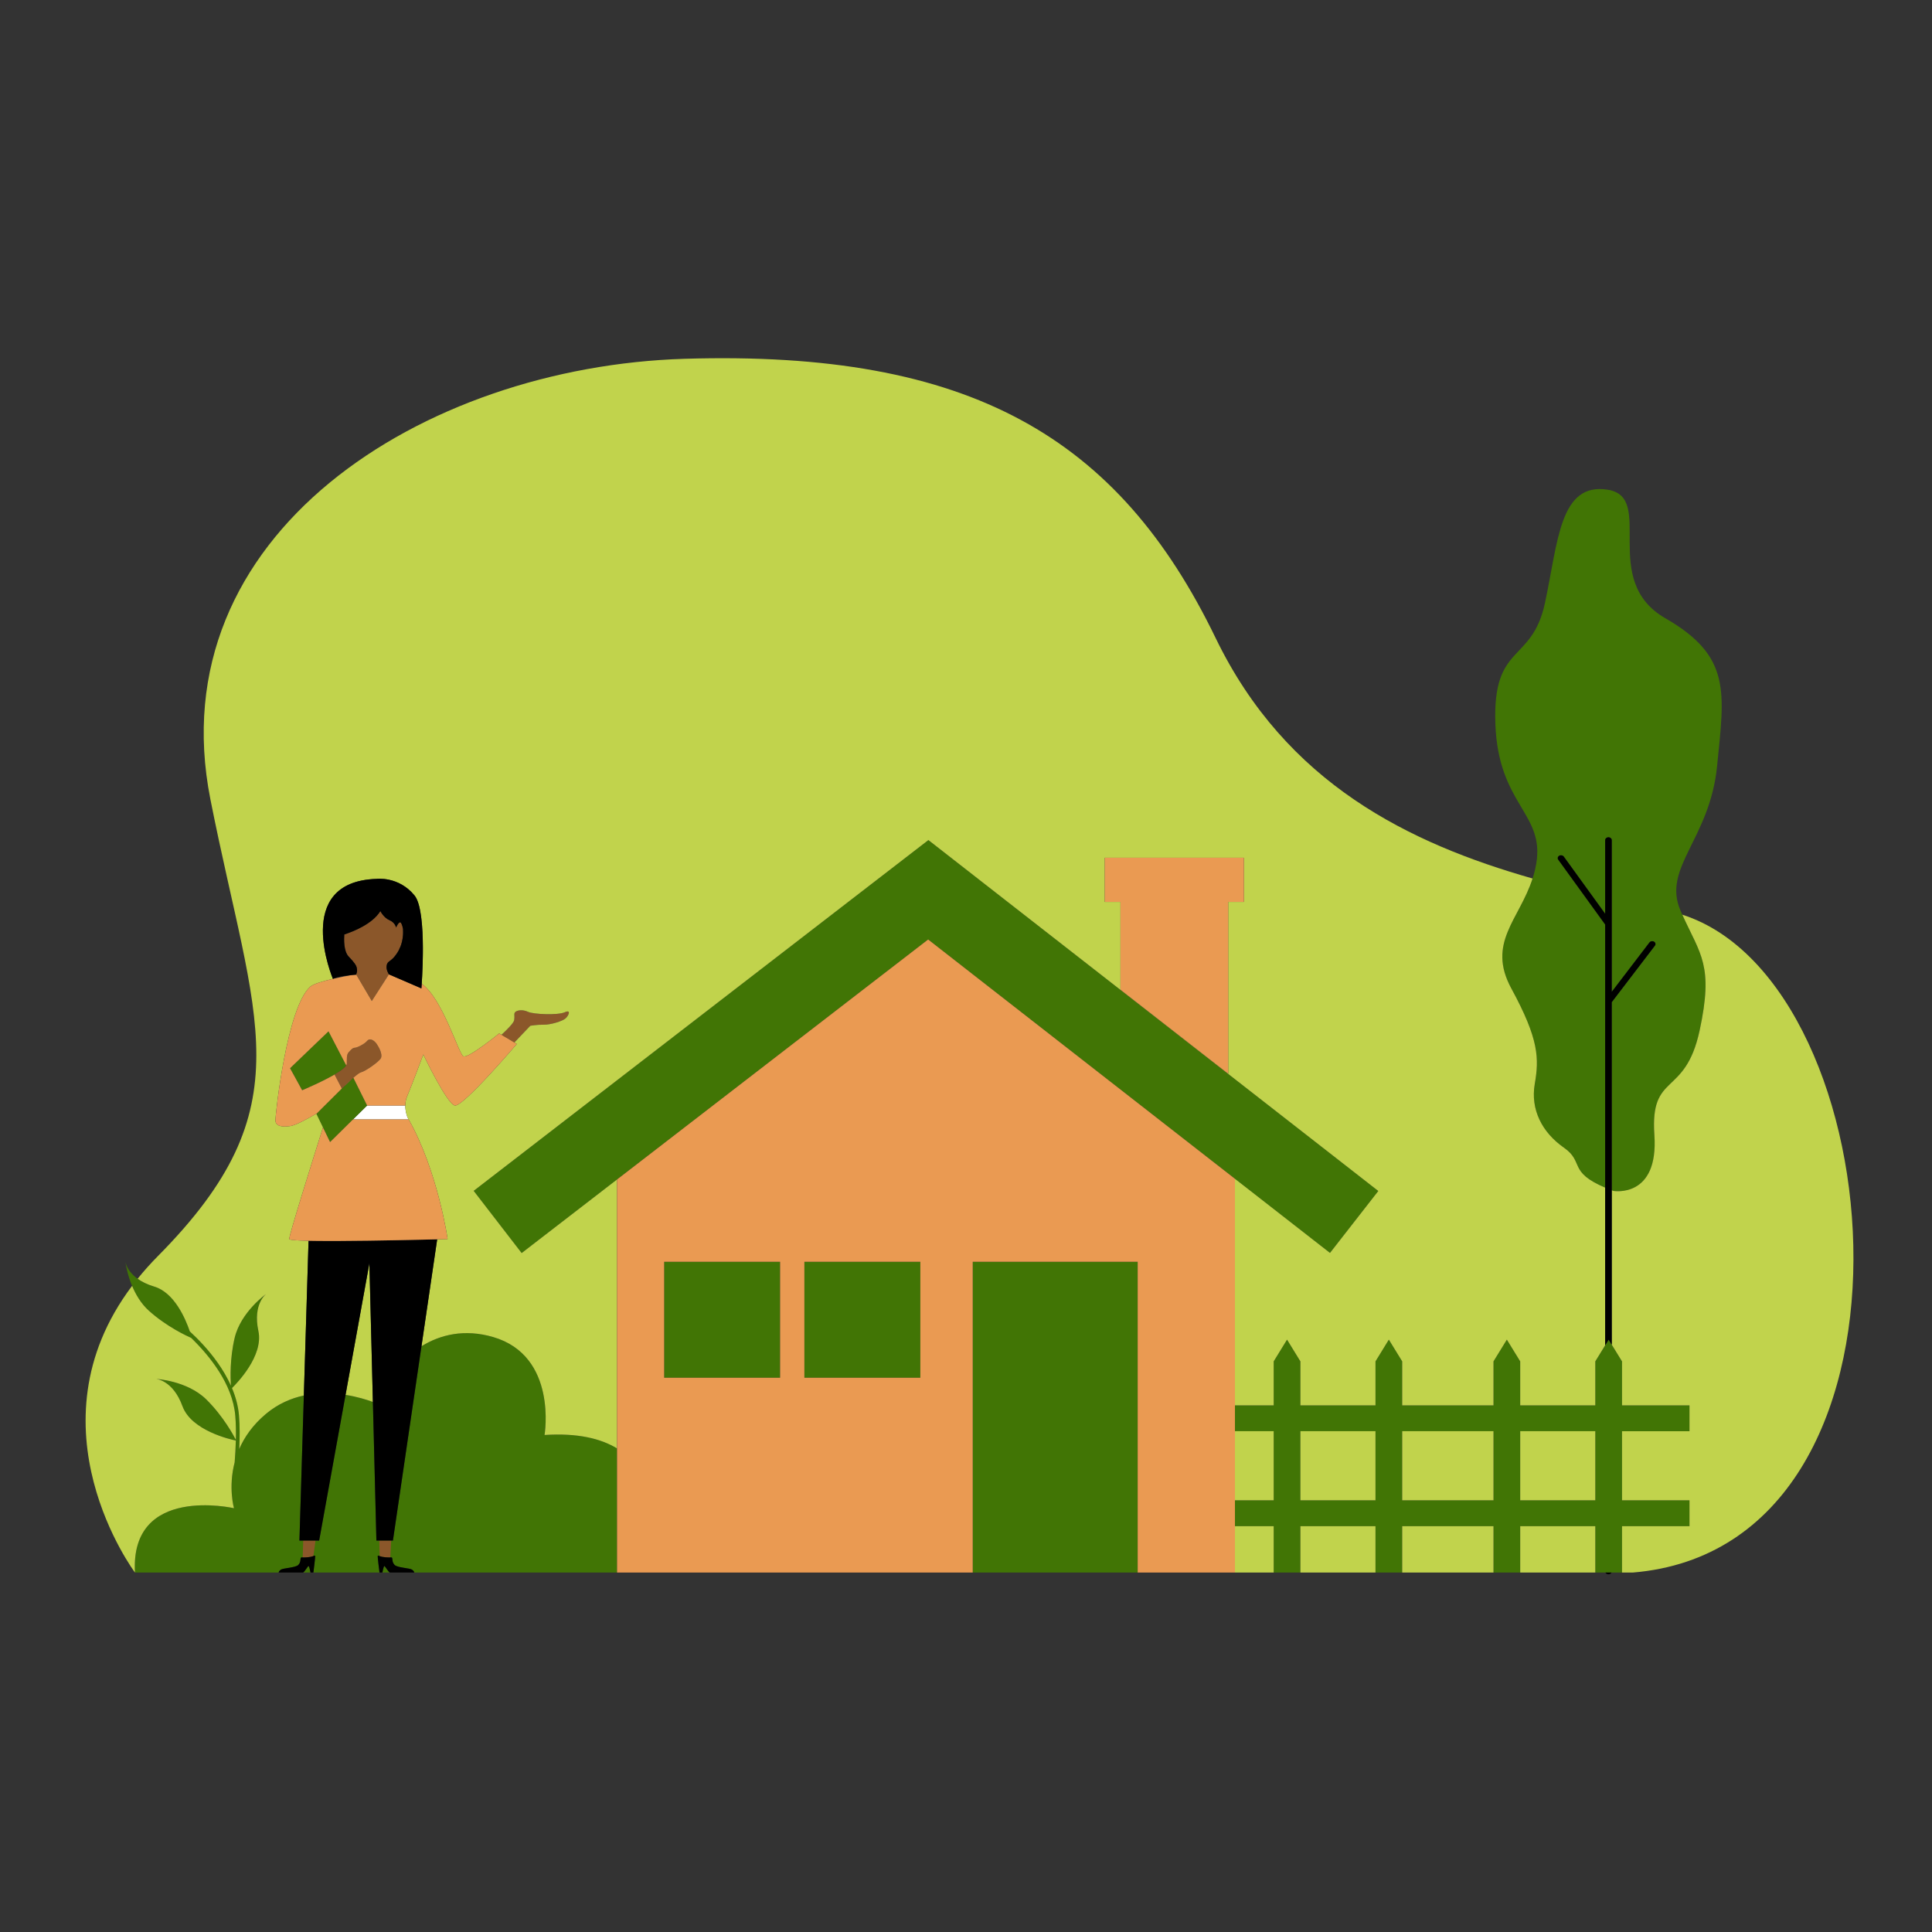 <?xml version="1.0" standalone="no"?>
<svg version="1.1" id="Layer_1" xmlns="http://www.w3.org/2000/svg" xmlns:xlink="http://www.w3.org/1999/xlink" x="0px" y="0px" viewBox="0 0 595.28 595.28" enable-background="new 0 0 595.28 595.28" xml:space="preserve">
<rect x="0" y="0" width="595.28" height="595.28" fill="#333333" stroke="none"/>
<path id="color_x5F_6" fill="#FFFFFF" d="M108.768,344.909l4.347-4.289h11.764c-0.013,2.036,0.697,3.675,0.697,3.675
	c0.118,0.204,0.234,0.409,0.35,0.615H108.768z"></path>
<path id="color_x5F_5_1_" fill="#417505" d="M93.1,335.928l-3.726-6.783l11.847-11.369l5.462,10.506
	C105.234,330.856,93.1,335.928,93.1,335.928z M97.495,343.189l4.204,8.694l11.416-11.264l-4.24-8.542l-3.55,3.325L97.495,343.189z
	 M167.786,442.142c0,0,4.125-24.376-15.872-30.191c-8.742-2.542-16.243-0.766-22.054,2.858l-8.792,59.858h-5.095l-1.077-42.699
	c-1.807-0.668-4.796-1.616-8.427-2.189l-8.133,44.888H92.26l1.359-44.69c-3.941,0.846-7.945,2.558-11.619,5.619
	c-4.11,3.425-6.695,7.205-8.29,10.875c0.177-3.525,0.205-7.014-0.076-10.369c-0.247-2.934-1.04-5.762-2.157-8.418
	c1.526-1.486,9.778-9.938,8.139-17.579c-1.804-8.412,2.438-11.45,2.438-11.45s-7.851,5.551-9.753,13.582
	c-1.498,6.329-1.296,12.417-1.143,14.714c-2.255-5.031-5.63-9.402-8.584-12.626c-1.406-1.534-2.803-2.908-4.087-4.093
	c-1.316-3.875-4.752-11.965-10.966-13.814c-8.246-2.455-8.877-7.636-8.877-7.636s1.102,9.552,7.234,15.076
	c5.504,4.957,11.794,7.829,13.025,8.365c5.631,5.462,12.769,14.197,13.591,23.977c0.203,2.415,0.242,4.908,0.18,7.439
	c-0.643-1.256-3.882-7.31-9.128-12.466c-5.885-5.785-15.487-6.305-15.487-6.305s5.209,0.314,8.161,8.396
	c2.786,7.631,15.084,10.313,16.448,10.589c-0.059,2.219-0.197,4.466-0.368,6.715c-2.027,7.763-0.208,14.138-0.208,14.138
	s-32.051-7.348-30.506,19.822h44.285c0,0-0.016-0.446,0.685-0.908c0.701-0.462,4.538-0.589,5.35-1.433
	c0.812-0.844,0.621-1.783,0.748-2.118c0.127-0.334,0.605-0.191,0.605-0.191c2.42,0.032,3.309-0.447,3.309-0.447
	s0.377-0.15,0.52-0.087c0.143,0.064-0.533,5.183-0.533,5.183h20.383c0,0-0.677-5.119-0.533-5.183c0.143-0.064,0.52,0.087,0.52,0.087
	s0.889,0.479,3.309,0.447c0,0,0.478-0.143,0.605,0.191c0.127,0.334-0.064,1.274,0.748,2.118c0.812,0.844,4.65,0.971,5.35,1.433
	c0.701,0.462,0.685,0.908,0.685,0.908h62.497v-38.24C185.096,443.224,177.933,441.488,167.786,442.142z M118.435,482.52
	c-0.239-0.048-0.621,2.006-0.621,2.006h2.341C119.773,484.526,118.674,482.568,118.435,482.52z M95.059,482.52
	c-0.239,0.048-1.338,2.006-1.72,2.006h2.341C95.68,484.526,95.298,482.472,95.059,482.52z M499.768,433.01h20.786v7.966h-20.786
	v21.294h20.786v7.966h-20.786v14.291h-3.242h-1.867h-3.122v-14.291h-23.135v14.291h-8.232v-14.291h-28.128v14.291h-8.232v-14.291
	h-23.135v14.291h-8.232v-14.291h-11.938v-7.966h11.938v-21.294h-11.938v-7.966h11.938v-13.548l4.116-6.698l4.116,6.698v13.548
	h23.135v-13.548l4.116-6.698l4.116,6.698v13.548h28.128v-13.548l4.116-6.698l4.116,6.698v13.548h23.135v-13.548l4.116-6.698
	l4.116,6.698V433.01z M423.81,440.976h-23.135v21.294h23.135V440.976z M460.17,440.976h-28.128v21.294h28.128V440.976z
	 M491.536,440.976h-23.135v21.294h23.135V440.976z M299.716,484.526h50.823V388.78h-50.823V484.526z M204.634,424.507h35.726V388.78
	h-35.726V424.507z M513.113,190.49c-20.452-11.764-2.922-37.252-17.755-39.605c-14.833-2.353-15.282,16.077-19.328,34.899
	c-4.045,18.822-16.181,12.156-15.283,37.252c0.899,25.096,15.283,27.449,12.586,43.134c-2.697,15.685-16.182,22.743-7.641,38.428
	c8.54,15.685,8.54,21.567,7.192,29.409c-1.348,7.842,2.248,14.901,8.99,19.606c6.314,4.407,1.199,7.438,12.707,12.314v-81.074
	l-14.46-19.977c-0.299-0.411-0.158-0.956,0.315-1.218c0.474-0.26,1.097-0.138,1.395,0.276l12.751,17.616v-22.693
	c0-0.487,0.453-0.882,1.011-0.882c0.558,0,1.011,0.395,1.011,0.882v46.747l11.623-15.219c0.309-0.404,0.935-0.512,1.402-0.246
	c0.465,0.271,0.59,0.818,0.28,1.225l-13.305,17.423v57.941c0.194,0.074,0.351,0.143,0.552,0.218c0,0,13.934,2.353,12.586-17.254
	c-1.348-19.606,9.439-11.372,13.934-32.154c4.495-20.783,0-23.528-5.843-36.86c-5.844-13.332,8.99-21.959,11.237-44.702
	C531.317,213.233,533.564,202.254,513.113,190.49z M424.677,366.961l-138.623-108.12L145.948,366.921l14.783,19.163l125.242-96.615
	l123.82,96.575L424.677,366.961z M247.843,424.507h35.726V388.78h-35.726V424.507z"></path>
<path id="color_x5F_5" fill="#8b572a" d="M124.197,287.113c0,0.042,0.001,0.084,0.001,0.125c0,0.291-0.008,0.57-0.027,0.827
	c-0.028,0.38-0.071,0.74-0.123,1.088c-0.034,0.219-0.078,0.425-0.121,0.632c-0.023,0.112-0.042,0.229-0.067,0.337
	c-0.064,0.271-0.137,0.531-0.215,0.782c-0.009,0.028-0.016,0.058-0.025,0.086c-0.089,0.276-0.185,0.541-0.288,0.796
	c0,0,0,0.001,0,0.001c-0.196,0.327-0.298,0.565-0.334,0.739c-0.219,0.439-0.459,0.845-0.711,1.224
	c-0.006,0.009-0.013,0.018-0.019,0.027c-0.25,0.374-0.513,0.721-0.782,1.046c-1.284,1.546-2.335,1.317-2.394,3.092
	c-0.027,0.829,0.343,1.652,0.742,2.3l-5.282,8.216l-4.789-8.127l-0.039-0.067c0.505-1.019,0.226-1.937,0.143-2.265
	c-0.117-0.458-0.526-1.26-2.452-3.264c-0.175-0.182-0.321-0.398-0.456-0.627c-0.028-0.048-0.057-0.094-0.083-0.144
	c-0.122-0.229-0.23-0.473-0.321-0.732c-0.017-0.048-0.031-0.099-0.047-0.148c-0.078-0.242-0.146-0.492-0.202-0.749
	c-0.009-0.044-0.021-0.086-0.03-0.13c-0.057-0.282-0.101-0.57-0.136-0.857c-0.008-0.067-0.016-0.135-0.023-0.202
	c-0.03-0.286-0.055-0.571-0.068-0.846c-0.001-0.02-0.001-0.038-0.002-0.058c-0.012-0.272-0.017-0.535-0.018-0.785
	c0-0.048-0.001-0.097-0.001-0.144c0.001-0.251,0.007-0.489,0.015-0.704c0.001-0.033,0.003-0.063,0.004-0.094
	c0.009-0.211,0.021-0.407,0.032-0.565c2.59-0.84,8.611-3.156,11.117-7.2c0,0,1.029,2.058,2.793,2.793
	c1.764,0.735,2.058,2.278,2.058,2.278s0.636-1.583,1.249-1.617c0.265-0.015,0.658,0.825,0.869,2.029c0,0,0,0,0,0.001
	C124.186,286.522,124.195,286.823,124.197,287.113z M174.008,311.897c-2.088,0.951-9.63,0.65-11.304-0.129
	c-1.674-0.779-3.286-0.503-3.886,0.003c-0.6,0.506-0.156,1.022-0.391,2.556c-0.133,0.87-2.177,2.914-3.921,4.52l3.981,2.367
	l4.907-5.156c0,0,1.999-0.367,4.161-0.335c2.162,0.032,5.738-1.096,6.686-1.922C175.189,312.975,176.097,310.946,174.008,311.897z
	 M116.092,321.685c-0.711-1.038-2.077-2.022-2.951-0.984s-3.17,2.131-3.826,2.131c-0.656,0-1.202,0.656-1.913,1.421
	c-0.711,0.765-0.492,2.35-0.547,3.552c-0.055,1.202-3.771,3.279-3.771,3.279l2.241,4.318c0,0,4.809-4.809,5.957-5.028
	c1.148-0.219,5.465-3.17,6.066-4.318C117.95,324.909,116.802,322.723,116.092,321.685z M93.259,479.877h0.445
	c2.085-0.027,2.864-0.447,2.864-0.447h0l0.648-4.763h-3.784L93.259,479.877z M116.974,479.453c0.213,0.094,1.158,0.451,3.261,0.424
	c0,0,0.008-0.002,0.014-0.004l0.28-5.206h-3.664L116.974,479.453z"></path>
<path id="color_x5F_4" fill="#c1d34c" d="M400.675,440.975h23.135v21.294h-23.135V440.975z M380.506,462.269h11.938v-21.294h-11.938
	V462.269z M468.402,462.269h23.135v-21.294h-23.135V462.269z M134.49,381.862c-0.156,0.004-0.327,0.008-0.492,0.012
	C134.162,381.87,134.335,381.866,134.49,381.862z M133.382,381.889c0.215-0.005,0.413-0.01,0.616-0.015
	C133.793,381.879,133.601,381.884,133.382,381.889z M494.581,365.929v48.578l-3.044,4.954v13.548h-23.135v-13.548l-4.116-6.698
	l-4.116,6.698v13.548h-28.128v-13.548l-4.116-6.698l-4.116,6.698v13.548h-23.135v-13.548l-4.116-6.698l-4.116,6.698v13.548h-11.938
	v-69.808l-94.532-73.732l-78.376,60.461l78.376-60.461l123.82,96.575l14.884-19.083l-138.623-108.12L145.948,366.921l14.783,19.163
	l29.388-22.671v82.873c-5.024-3.062-12.187-4.798-22.333-4.145c0,0,4.125-24.376-15.872-30.191
	c-8.742-2.542-16.243-0.766-22.054,2.858l4.84-32.952c-0.065,0.002-0.143,0.004-0.21,0.005c2.147-0.053,3.432-0.088,3.432-0.088
	s-3.013-20.916-12.002-36.866h0.005h0c-0.116-0.206-0.232-0.411-0.35-0.615c0,0-0.71-1.638-0.697-3.674
	c0.006-0.89,0.148-1.854,0.55-2.793c1.323-3.087,4.997-12.935,4.997-12.935s7.202,15.139,9.701,15.727
	c2.499,0.588,19.108-18.961,19.108-18.961l-5.438-3.234c0,0-9.554,7.79-11.024,7.055c-1.44-0.72-6.41-17.813-12.833-22.37
	c-0.003,0.041-0.005,0.069-0.007,0.108c0.332-5.023,1.258-23.038-2.201-27.296c-4.875-6.002-11.71-5.123-11.71-5.123
	c-26.163,0.833-13.441,30.8-13.441,30.8l0-0.001c-3.007,0.694-6.035,1.565-6.989,2.422c-7.251,6.516-10.73,39.391-10.73,41.155
	c0,1.764,1.911,2.205,4.703,1.764c1.567-0.247,5.185-2.207,8.06-3.879l7.7-7.658l-7.83,7.787l4.204,8.694l-2.177-4.502
	c-3.611,11.423-10.507,33.415-10.398,34.393c0.032,0.287,2.345,0.449,5.945,0.528l-1.45,47.675
	c-3.941,0.846-7.945,2.558-11.619,5.619c-4.11,3.425-6.695,7.205-8.29,10.875c0.177-3.525,0.205-7.014-0.076-10.369
	c-0.247-2.934-1.04-5.762-2.157-8.418c1.526-1.486,9.778-9.938,8.139-17.579c-1.804-8.412,2.438-11.45,2.438-11.45
	s-7.851,5.551-9.753,13.582c-1.498,6.329-1.296,12.417-1.143,14.714c-2.255-5.031-5.63-9.402-8.584-12.626
	c-1.406-1.534-2.803-2.908-4.087-4.093c-1.316-3.875-4.752-11.965-10.966-13.814c-2.213-0.659-3.864-1.515-5.115-2.414
	c1.889-2.343,3.967-4.681,6.269-7.004c45.652-46.079,29.775-71.873,16.154-140.72c-16.154-81.648,65.467-133.27,146.088-135.728
	c88.047-2.685,133.722,24.231,163.646,86.037c21.73,44.882,59.67,63.265,97.65,74.093c-4.084,12.688-14.198,19.82-6.522,33.919
	c8.54,15.685,8.54,21.567,7.192,29.409c-1.348,7.842,2.247,14.901,8.99,19.606C488.187,358.021,483.073,361.052,494.581,365.929z
	 M174.008,311.897c-2.088,0.951-9.63,0.65-11.304-0.129c-1.674-0.779-3.286-0.503-3.886,0.003c-0.6,0.506-0.156,1.022-0.391,2.556
	c-0.133,0.87-2.177,2.914-3.921,4.52l3.981,2.367l4.906-5.156c0,0,1.999-0.367,4.161-0.335c2.162,0.032,5.738-1.096,6.686-1.922
	C175.189,312.975,176.097,310.946,174.008,311.897z M383.267,264.29h-42.871v13.599h4.84v27.067l33.191,25.888v-52.955h4.84V264.29z
	 M131.99,381.922c0.489-0.011,0.952-0.022,1.392-0.033C132.942,381.899,132.481,381.91,131.99,381.922z M432.042,462.269h28.128
	v-21.294h-28.128V462.269z M400.675,484.526h23.135v-14.291h-23.135V484.526z M432.042,484.526h28.128v-14.291h-28.128V484.526z
	 M468.402,484.526h23.135v-14.291h-23.135V484.526z M380.506,484.526h11.938v-14.291h-11.938V484.526z M518.345,281.829
	c5.588,12.358,9.693,15.539,5.331,35.71c-4.495,20.783-15.282,12.548-13.934,32.154c1.348,19.606-12.586,17.254-12.586,17.254
	c-0.202-0.075-0.359-0.144-0.552-0.218v47.582l3.165,5.151v13.548h20.786v7.966h-20.786v21.294h20.786v7.966h-20.786v14.291h3.324
	C598.113,476.629,584.276,302.96,518.345,281.829z M58.903,412.221c-1.231-0.537-7.52-3.408-13.025-8.365
	c-2.446-2.203-4.082-5.044-5.177-7.667c-32.739,43.465,0.885,88.337,0.885,88.337c-1.545-27.171,30.506-19.822,30.506-19.822
	s-1.819-6.375,0.208-14.138c0.172-2.248,0.309-4.495,0.368-6.715c-1.365-0.276-13.662-2.958-16.448-10.589
	c-2.951-8.082-8.161-8.396-8.161-8.396s9.602,0.519,15.487,6.304c5.245,5.156,8.485,11.21,9.128,12.466
	c0.062-2.531,0.023-5.024-0.18-7.439C71.672,426.419,64.534,417.683,58.903,412.221z M98.335,474.667l8.133-44.888
	c3.631,0.573,6.62,1.521,8.427,2.189l-1.079-42.747L98.335,474.667z"></path>
<path id="color_x5F_3" fill="#000000" d="M134.7,381.857l-13.632,92.81h-5.095l-2.156-85.446l-15.482,85.446H92.26l2.81-92.365
	C105.471,382.529,126.634,382.056,134.7,381.857z M509.628,290.14c-0.467-0.267-1.093-0.159-1.402,0.246l-11.623,15.219v-46.747
	c0-0.487-0.453-0.882-1.011-0.882c-0.558,0-1.011,0.395-1.011,0.882v22.693l-12.751-17.616c-0.298-0.414-0.921-0.535-1.395-0.276
	c-0.473,0.262-0.614,0.807-0.315,1.218l14.46,19.977v81.074v48.578l1.072-1.744l0.951,1.548v-47.582v-57.941l13.305-17.423
	C510.218,290.958,510.093,290.411,509.628,290.14z M495.592,485.073c0.422,0,0.782-0.226,0.934-0.547h-1.867
	C494.81,484.847,495.17,485.073,495.592,485.073z M96.569,479.43c0,0-0.889,0.479-3.309,0.447c0,0-0.478-0.143-0.605,0.191
	c-0.127,0.334,0.064,1.274-0.748,2.118c-0.812,0.844-4.65,0.971-5.35,1.433c-0.701,0.462-0.685,0.908-0.685,0.908s7.086,0,7.468,0
	c0.382,0,1.481-1.959,1.72-2.006c0.239-0.048,0.621,2.006,0.621,2.006h0.876c0,0,0.677-5.119,0.533-5.183
	C96.946,479.28,96.569,479.43,96.569,479.43z M126.938,483.619c-0.701-0.462-4.538-0.589-5.35-1.433
	c-0.812-0.844-0.621-1.783-0.748-2.118c-0.127-0.334-0.605-0.191-0.605-0.191c-2.42,0.032-3.309-0.447-3.309-0.447
	s-0.377-0.15-0.52-0.087c-0.143,0.064,0.533,5.183,0.533,5.183h0.876c0,0,0.382-2.054,0.621-2.006
	c0.239,0.048,1.338,2.006,1.72,2.006c0.382,0,7.468,0,7.468,0S127.639,484.081,126.938,483.619z"></path>
<path id="color_x5F_2" fill="#ea9a52" d="M383.267,264.29v13.599h-4.84v52.955l-33.191-25.888v-27.067h-4.84V264.29H383.267z
	 M285.973,289.47l94.532,73.732v121.325h-29.967V388.78h-50.823v95.746H190.12V363.413L285.973,289.47z M240.36,388.78h-35.726
	v35.726h35.726V388.78z M283.569,388.78h-35.726v35.726h35.726V388.78z M108.768,344.909l-7.069,6.975l-2.177-4.502
	c-3.611,11.423-10.507,33.415-10.398,34.393c0.147,1.323,48.798,0,48.798,0s-3.013-20.916-12.002-36.866H108.768z M105.325,335.402
	l3.548-3.324C107.192,333.536,105.33,335.397,105.325,335.402z M125.576,344.294c0.117,0.203,0.229,0.41,0.345,0.615h0.005
	C125.81,344.703,125.693,344.498,125.576,344.294z M106.683,328.281l-0.005-0.01c-0.031,0.052-0.053,0.102-0.092,0.155
	C106.62,328.378,106.657,328.328,106.683,328.281z M142.773,325.48c-1.44-0.72-6.41-17.813-12.833-22.37
	c-0.059,0.902-0.101,1.425-0.101,1.425l-10.005-4.321l-5.282,8.216l-4.828-8.193l0.039,0.067c-0.415,0.028-0.828,0.06-1.235,0.096
	c-1.335,0.236-3.631,0.664-5.942,1.197c-0.002,0.001-0.004,0.001-0.005,0.002l0-0.001c-3.007,0.694-6.035,1.565-6.989,2.422
	c-7.251,6.516-10.73,39.391-10.73,41.155s1.911,2.205,4.703,1.764c1.567-0.247,5.185-2.207,8.06-3.88l7.7-7.658l-2.241-4.318
	c0,0,0.591-0.331,1.305-0.804c-3.943,2.576-11.289,5.647-11.289,5.647l-3.726-6.783l11.847-11.369l5.457,10.497
	c0.099-0.164,0.17-0.322,0.177-0.466c0.055-1.202-0.164-2.787,0.547-3.552c0.711-0.765,1.257-1.421,1.913-1.421
	c0.656,0,2.951-1.093,3.826-2.131s2.241-0.055,2.951,0.984c0.711,1.038,1.858,3.224,1.257,4.372
	c-0.601,1.148-4.919,4.099-6.067,4.318c-0.433,0.083-1.387,0.818-2.407,1.703l4.24,8.542h11.764c0,0,0,0,0,0.001
	c0.006-0.89,0.148-1.855,0.55-2.793c1.323-3.087,4.997-12.935,4.997-12.935s7.202,15.139,9.701,15.727
	c2.499,0.588,19.108-18.961,19.108-18.961l-5.438-3.234C153.796,318.425,144.242,326.215,142.773,325.48z"></path>
<path id="color_x5F_1" d="M127.731,275.923c-4.875-6.002-11.71-5.123-11.71-5.123c-26.163,0.833-13.441,30.8-13.441,30.8
	c1.594-0.727,4.343-1.106,7.183-1.296l-0.039-0.067c0.506-1.019,0.226-1.937,0.143-2.265c-0.117-0.458-0.525-1.26-2.452-3.264
	c-1.552-1.614-1.437-5.379-1.334-6.784c2.59-0.84,8.611-3.156,11.117-7.2c0,0,1.029,2.058,2.793,2.793
	c1.764,0.735,2.058,2.278,2.058,2.278s0.636-1.583,1.249-1.617c0.265-0.015,0.658,0.825,0.869,2.029
	c0.043,0.679,0.044,1.313,0.004,1.858c-0.107,1.473-0.418,2.684-0.84,3.721c-0.196,0.327-0.298,0.565-0.334,0.739
	c-0.442,0.885-0.964,1.637-1.512,2.297c-1.284,1.546-2.335,1.317-2.394,3.092c-0.027,0.829,0.343,1.652,0.742,2.3l10.005,4.321
	C129.838,304.535,131.76,280.883,127.731,275.923z" fill="#000000"></path>
</svg>